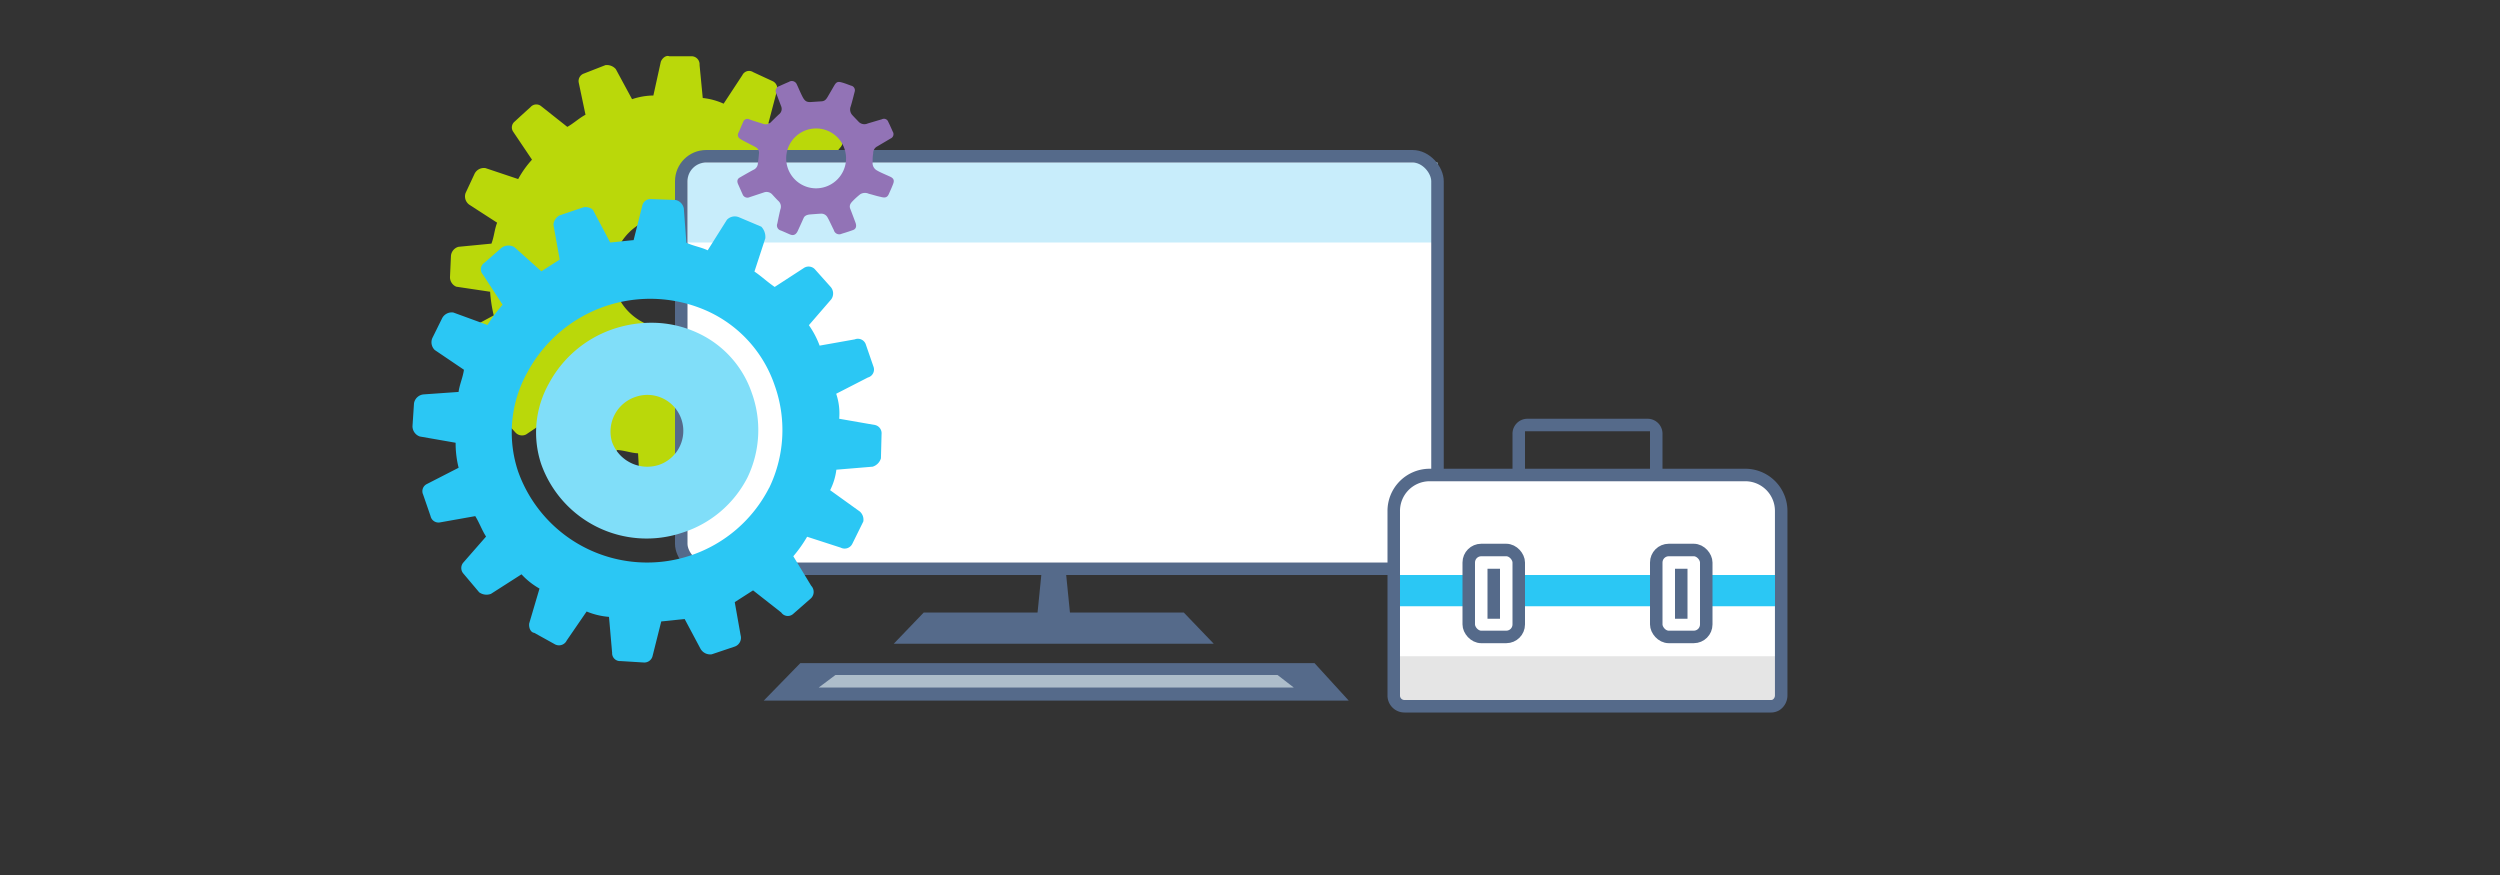 <svg id="ICONS" xmlns="http://www.w3.org/2000/svg" viewBox="0 0 400 140">
  <rect x="0" y="0" width="400" height="140" fill="#333333" stroke="none"/>
  <defs>
    <style>
      .cls-1 {
        fill: #bad80a;
      }

      .cls-2 {
        fill: #aae9fb;
      }

      .cls-3 {
        fill: #556a8a;
      }

      .cls-4 {
        fill: #adbdca;
      }

      .cls-11, .cls-5 {
        fill: #fff;
      }

      .cls-6 {
        fill: #c8edfb;
      }

      .cls-7 {
        fill: none;
      }

      .cls-11, .cls-7 {
        stroke: #556a8a;
        stroke-miterlimit: 10;
        stroke-width: 2px;
      }

      .cls-8 {
        fill: #6a84aa;
      }

      .cls-9 {
        fill: #e5e5e5;
      }

      .cls-10 {
        fill: #2bc7f4;
      }

      .cls-99 {
        fill: #80def9;
      }

      .cls-98 {
        fill: #2bc7f4;
      }

      .cls-97  {
        fill: #9273b6;
      }
    </style>
  </defs>
  <title>system-center-virtual-machine</title>
  <path class="cls-1" d="M141.26,42.56l-5.21-1a20.86,20.86,0,0,0-.4-3.59l4.44-2.62a1.37,1.37,0,0,0,.84-1.84l-1.17-3.25a1.18,1.18,0,0,0-1.66-.64l-5.3.89-1.56-2.89,3.19-4a1.41,1.41,0,0,0,.08-1.87L132,19a1.69,1.69,0,0,0-1.88-.08l-4.27,2.81c-.91-.6-2-1.4-2.91-2l1.37-5.2a1.29,1.29,0,0,0-.68-1.54l-3.13-1.45a1.19,1.19,0,0,0-1.72.48l-3,4.57a10.81,10.81,0,0,0-3.34-.91l-.51-5.28A1.29,1.29,0,0,0,110.66,9l-3.57,0c-.56-.21-1.15.33-1.36.88l-1.19,5.4a11.12,11.12,0,0,0-3.41.59l-2.6-4.81a1.9,1.9,0,0,0-1.66-.64l-3.45,1.35a1.27,1.27,0,0,0-.82,1.46l1.08,5.13c-1,.52-1.94,1.41-2.91,1.94L86.6,17a1.22,1.22,0,0,0-1.69.11l-1.64,1.49-.91.84,0,0a1.21,1.21,0,0,0-.24,1.65l3,4.46a15.48,15.48,0,0,0-2.21,3.1L77.69,26.9a1.67,1.67,0,0,0-1.74.86l-1.46,3.13a1.63,1.63,0,0,0,.67,1.91l4.38,2.83c-.43,1.11-.48,2.24-.91,3.35l-5.28.51a1.65,1.65,0,0,0-1.2,1.45L72,44.31a1.64,1.64,0,0,0,1,1.56l5.42.81A21.72,21.72,0,0,0,79,50.46l-4.82,2.6a1.19,1.19,0,0,0-.64,1.67L74.75,58a1.76,1.76,0,0,0,1.65,1l5.32-1.26,1.56,2.89-3.39,4.17a1.77,1.77,0,0,0,.11,1.7l2.51,2.74a1.42,1.42,0,0,0,1.67.27l4.47-3c.91.61,2,1.41,2.91,2L90.2,73.72a1.26,1.26,0,0,0,.68,1.53l3.3,1.66a1.62,1.62,0,0,0,1.72-.49L98.73,72c1.13.05,2.24.48,3.36.53L102.4,78a1.64,1.64,0,0,0,1.45,1.19l3.56.35a2.26,2.26,0,0,0,1.37-1.25l1-5.22c1.32-.13,2.46-.46,3.78-.58L116,77.14a1.29,1.29,0,0,0,1.67.64l3.24-1.17a1.53,1.53,0,0,0,1-1.65l-1.08-5.12a13.15,13.15,0,0,0,2.91-1.94l4.17,3.39a1.26,1.26,0,0,0,1.88.08l2.34-2.14.21-.19a1.33,1.33,0,0,0,.46-1,1.29,1.29,0,0,0-.38-.92l-3-4.47a9.25,9.25,0,0,0,2.21-3.09l5.19,1.74a1.28,1.28,0,0,0,1.53-.68L140,57.36a1.9,1.9,0,0,0-.49-1.72l-4.56-3a9.44,9.44,0,0,0,.71-3.17l5.49-.69c.57-.16,1.16-.7,1.18-1.08l.17-3.75A1.28,1.28,0,0,0,141.26,42.56ZM107,52.57a9,9,0,1,1,9-9A9,9,0,0,1,107,52.57Z"/>
  
  <g>
    <polygon class="cls-3" points="215.8 112.1 122.2 112.1 128.05 106.1 210.32 106.1 215.8 112.1"/>
    <polygon class="cls-4" points="207 110 131 110 133.67 108 204.41 108 207 110"/>
    <polygon class="cls-3" points="189.4 98 147.8 98 143 103 194.2 103 189.4 98"/>
    <polygon class="cls-3" points="171.4 100.1 165.8 100.1 166.92 88.9 170.28 88.9 171.4 100.1"/>
    <rect class="cls-5" x="109" y="25" width="121" height="66" rx="4" ry="4" transform="translate(339 116) rotate(180)"/>
    <rect class="cls-6" x="110" y="26" width="120" height="12.8"/>
    <rect class="cls-7" x="109" y="25" width="121" height="66" rx="4" ry="4" transform="translate(339 116) rotate(180)"/>
  </g>
 
  <path class="cls-3" d="M263.6,67H244.4a2.39,2.39,0,0,0-2.4,2.36v8.27A2.39,2.39,0,0,0,244.4,80H244V69h20V80h-.4a2.39,2.39,0,0,0,2.4-2.36V69.36A2.39,2.39,0,0,0,263.6,67Z"/>
  <path class="cls-5" d="M279.36,76H228.64A5.75,5.75,0,0,0,223,81.84v29.43a1.71,1.71,0,0,0,1.7,1.73H283.3a1.63,1.63,0,0,0,.88-.22,1.82,1.82,0,0,0,.81-1.51V81.84A5.75,5.75,0,0,0,279.36,76Z"/>
  <rect class="cls-9" x="223" y="105" width="62" height="8"/>
  <path class="cls-7" d="M279.36,76H228.64A5.75,5.75,0,0,0,223,81.84v29.43a1.71,1.71,0,0,0,1.7,1.73H283.3a1.63,1.63,0,0,0,.88-.22,1.82,1.82,0,0,0,.81-1.51V81.84A5.75,5.75,0,0,0,279.36,76Z"/>
  <rect class="cls-10" x="224" y="92" width="60" height="5"/>
  <rect class="cls-11" x="235" y="88" width="8" height="13.91" rx="2" ry="2"/>
  <line class="cls-11" x1="239" y1="91" x2="239" y2="99"/>
  <rect class="cls-11" x="265" y="88" width="8" height="13.91" rx="2" ry="2"/>
  <line class="cls-11" x1="269" y1="91" x2="269" y2="99"/>

  <g>
    <path class="cls-99" d="M111.63,53.27a17.49,17.49,0,0,0-5.89-1.57,19.15,19.15,0,0,0-7.79,1,18.33,18.33,0,0,0-10.13,8.67,16,16,0,0,0-1.24,12.85,17.9,17.9,0,0,0,22.62,11,17.71,17.71,0,0,0,10.4-8.83,17.5,17.5,0,0,0,.67-13.57A16.36,16.36,0,0,0,111.63,53.27Zm-6.17,21.1a6,6,0,0,1-7.54-3.67,5.84,5.84,0,0,1,3.78-7.2,5.75,5.75,0,1,1,3.76,10.87Z"/>
    <path class="cls-98" d="M141.05,69.45A1.35,1.35,0,0,0,140,68l-5.73-1a9.8,9.8,0,0,0-.48-4l5.07-2.6a1.32,1.32,0,0,0,.88-1.78l-1.19-3.45a1.34,1.34,0,0,0-1.79-.87l-5.62,1a14.2,14.2,0,0,0-1.72-3.27L133,47.89a1.6,1.6,0,0,0-.11-2l-2.44-2.73a1.38,1.38,0,0,0-1.88-.25l-4.62,3c-1.17-.79-2.07-1.67-3.24-2.46l1.74-5.32a2.38,2.38,0,0,0-.64-1.86l-3.5-1.48a1.75,1.75,0,0,0-2,.37l-3.08,4.89c-1.08-.52-2.33-.69-3.41-1.22l-.41-5.49A1.71,1.71,0,0,0,108.11,32l-3.93-.15a1.35,1.35,0,0,0-1.42,1.07l-1.38,5.5c-1.16.1-2.59.28-3.75.38l-2.64-5c-.18-.53-1.17-.79-1.7-.61l-3.74,1.26a1.85,1.85,0,0,0-1,1.51l1,5.57-2.93,1.88-4.32-3.87a1.88,1.88,0,0,0-2.05.1l-2.75,2.41a1.24,1.24,0,0,0-.25,1.86l3.17,4.85A23.31,23.31,0,0,0,78,52l-5.47-2a1.74,1.74,0,0,0-1.78.9l-1.58,3.2A1.72,1.72,0,0,0,69.56,56l4.67,3.16c-.17,1.24-.69,2.31-.86,3.55l-5.54.39a1.72,1.72,0,0,0-1.59,1.43L66,68.17a1.73,1.73,0,0,0,1.18,1.67l5.72,1a16,16,0,0,0,.48,4l-5.07,2.6a1.27,1.27,0,0,0-.61,1.69l1.19,3.45a1.3,1.3,0,0,0,1.53,1l5.62-1c.63,1,1.09,2.29,1.73,3.27L74.14,90a1.34,1.34,0,0,0,0,1.77l2.53,3a2,2,0,0,0,1.88.25l4.89-3.13a11.76,11.76,0,0,0,2.88,2.28l-1.65,5.59c-.08.62.19,1.42.82,1.5l3.32,1.84a1.37,1.37,0,0,0,1.87-.63l3.18-4.63a11.75,11.75,0,0,0,3.58.86l.5,5.75a1.26,1.26,0,0,0,1.35,1.32L103,106a1.36,1.36,0,0,0,1.42-1.07l1.38-5.5c1.16-.1,2.59-.28,3.75-.38l2.54,4.77a1.79,1.79,0,0,0,1.79.87l3.74-1.26a1.49,1.49,0,0,0,.88-1.78l-.94-5.31,2.93-1.88L125,98a1.27,1.27,0,0,0,1.88.25l2.75-2.41a1.43,1.43,0,0,0,.16-2.12L126.93,89a21.52,21.52,0,0,0,2.21-3.12l5.37,1.74a1.37,1.37,0,0,0,1.87-.63l1.75-3.55a1.75,1.75,0,0,0-.55-1.59l-4.76-3.42a10,10,0,0,0,1-3.28l5.8-.48a2,2,0,0,0,1.33-1.34Zm-18,8.62a21.91,21.91,0,0,1-40.15-2.63A19.7,19.7,0,0,1,84.4,59.54a22.3,22.3,0,0,1,28.87-9.73,20.17,20.17,0,0,1,10.65,11.77A21.26,21.26,0,0,1,123.07,78.06Z"/>
  </g>
  <path class="cls-97" d="M142.45,28.28c-.64-.3-1.61-.69-2.12-1a1.35,1.35,0,0,1-.71-1.36c0-.57,0-.83.09-1.4a1.2,1.2,0,0,1,.7-1.12c.54-.33,1.56-.92,2.07-1.23a.76.76,0,0,0,.35-1.13c-.21-.49-.54-1.21-.72-1.57a.72.72,0,0,0-1-.39l-2.26.67a1.29,1.29,0,0,1-1.4-.2c-.44-.46-.89-.92-1.12-1.18a1.33,1.33,0,0,1-.21-1.36c.21-.68.51-1.88.62-2.31a.76.76,0,0,0-.58-1c-.56-.2-.92-.36-1.51-.52s-.84-.07-1.18.52-.74,1.27-1,1.72-.48.75-1,.79l-1.82.12c-.53,0-.85-.1-1.22-.8s-.76-1.67-.93-2a.86.86,0,0,0-1.27-.43c-.53.22-1.08.47-1.54.68a.82.82,0,0,0-.47,1.21c.26.69.56,1.48.76,2a1.09,1.09,0,0,1-.34,1.3c-.4.37-.84.81-1.2,1.16a1.2,1.2,0,0,1-1.4.34c-.7-.21-1.48-.45-2.14-.69a.7.7,0,0,0-1,.43c-.26.54-.54,1.29-.74,1.7a.71.71,0,0,0,.29,1c.46.32,2.18,1.14,2.46,1.32a1,1,0,0,1,.52,1.06c-.05.61-.09,1-.17,1.48a1.17,1.17,0,0,1-.75,1.1c-.65.35-1.78,1-2.16,1.22s-.47.58-.25,1.07.56,1.28.71,1.59a.82.82,0,0,0,1.12.48l2.32-.77a1.23,1.23,0,0,1,1.33.36c.36.39.66.73,1,1.05a1.22,1.22,0,0,1,.27,1.34c-.18.76-.36,1.63-.48,2.24a.83.83,0,0,0,.56,1.11c.49.19,1.16.51,1.49.64s.85.23,1.22-.57.81-1.77.94-2.07.44-.52,1.05-.57,1.27-.1,1.7-.12a1.11,1.11,0,0,1,1.08.61c.22.35.8,1.64,1,2a.89.89,0,0,0,1.26.6c.87-.26,1.38-.44,1.83-.6s.6-.59.37-1.2-.61-1.64-.82-2.17,0-.88.42-1.3a12.57,12.57,0,0,1,1.18-1.06A1.45,1.45,0,0,1,139,31c.64.16,1.25.36,1.73.46s1.12.38,1.46-.37.51-1.14.7-1.63S143.09,28.58,142.45,28.28Zm-12.22,1.84a4.79,4.79,0,1,1,5.13-4.47A4.81,4.81,0,0,1,130.22,30.12Z"/>
</svg>

